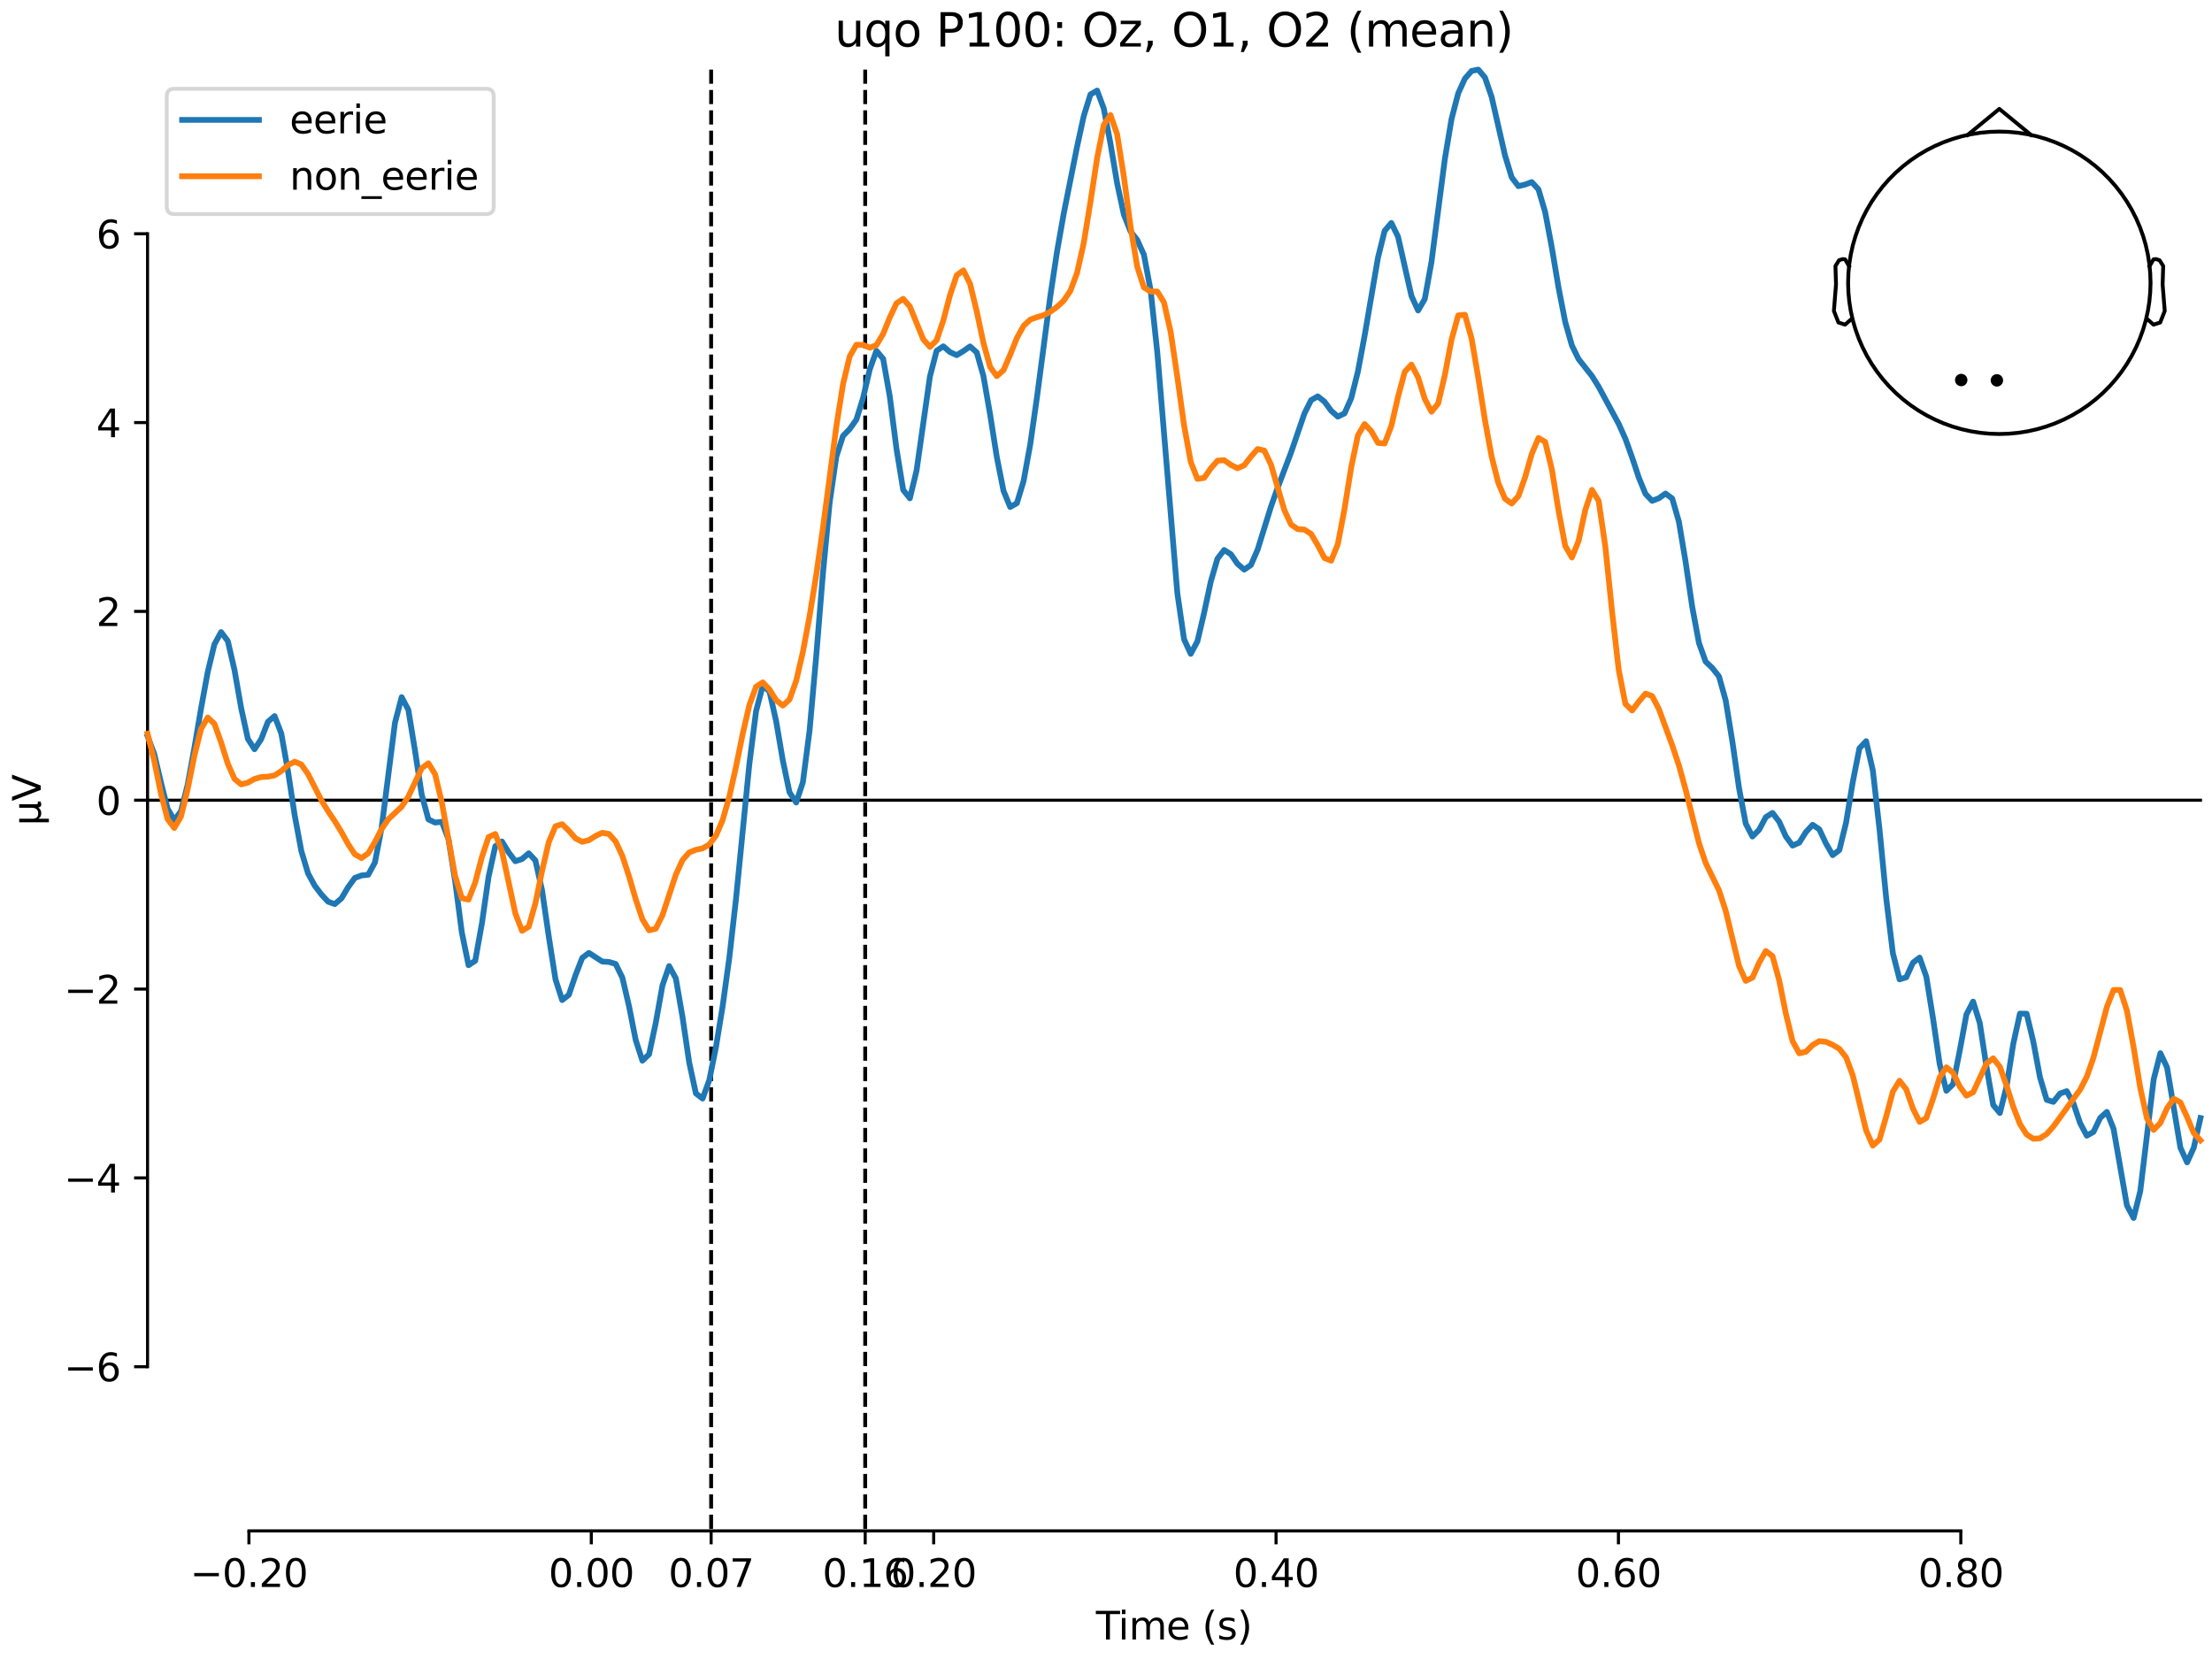 <?xml version="1.0" encoding="utf-8" standalone="no"?>
<!DOCTYPE svg PUBLIC "-//W3C//DTD SVG 1.1//EN"
  "http://www.w3.org/Graphics/SVG/1.1/DTD/svg11.dtd">
<svg xmlns:xlink="http://www.w3.org/1999/xlink" width="576pt" height="432pt" viewBox="0 0 576 432" xmlns="http://www.w3.org/2000/svg" version="1.1">
 <defs>
  <style type="text/css">*{stroke-linejoin: round; stroke-linecap: butt}</style>
 </defs>
 <g id="figure_1">
  <g id="patch_1">
   <path d="M 0 432 
L 576 432 
L 576 0 
L 0 0 
z
" style="fill: #ffffff"/>
  </g>
  <g id="axes_1">
   <g id="patch_2">
    <path d="M 38.421 398.644 
L 573 398.644 
L 573 18.118 
L 38.421 18.118 
L 38.421 398.644 
z
" style="fill: none; opacity: 0"/>
   </g>
   <g id="patch_3">
    <path d="M 38.421 355.884 
L 38.421 60.878 
" style="fill: none; stroke: #000000; stroke-width: 0.8; stroke-linejoin: miter; stroke-linecap: square"/>
   </g>
   <g id="LineCollection_1">
    <path d="M 185.177 18.118 
L 185.177 398.644 
" clip-path="url(#p9c958963f1)" style="fill: none; stroke-dasharray: 3.7,1.6; stroke-dashoffset: 0; stroke: #000000"/>
    <path d="M 225.297 18.118 
L 225.297 398.644 
" clip-path="url(#p9c958963f1)" style="fill: none; stroke-dasharray: 3.7,1.6; stroke-dashoffset: 0; stroke: #000000"/>
   </g>
   <g id="matplotlib.axis_1">
    <g id="xtick_1">
     <g id="line2d_1">
      <defs>
       <path id="m40b005b8f9" d="M 0 0 
L 0 3.5 
" style="stroke: #000000; stroke-width: 0.8"/>
      </defs>
      <g>
       <use xlink:href="#m40b005b8f9" x="64.819" y="398.644" style="stroke: #000000; stroke-width: 0.8"/>
      </g>
     </g>
     <g id="text_1">
      <!-- −0.20 -->
      <g transform="translate(49.496 413.242) scale(0.1 -0.1)">
       <defs>
        <path id="DejaVuSans-2212" d="M 678 2272 
L 4684 2272 
L 4684 1741 
L 678 1741 
L 678 2272 
z
" transform="scale(0.016)"/>
        <path id="DejaVuSans-30" d="M 2034 4250 
Q 1547 4250 1301 3770 
Q 1056 3291 1056 2328 
Q 1056 1369 1301 889 
Q 1547 409 2034 409 
Q 2525 409 2770 889 
Q 3016 1369 3016 2328 
Q 3016 3291 2770 3770 
Q 2525 4250 2034 4250 
z
M 2034 4750 
Q 2819 4750 3233 4129 
Q 3647 3509 3647 2328 
Q 3647 1150 3233 529 
Q 2819 -91 2034 -91 
Q 1250 -91 836 529 
Q 422 1150 422 2328 
Q 422 3509 836 4129 
Q 1250 4750 2034 4750 
z
" transform="scale(0.016)"/>
        <path id="DejaVuSans-2e" d="M 684 794 
L 1344 794 
L 1344 0 
L 684 0 
L 684 794 
z
" transform="scale(0.016)"/>
        <path id="DejaVuSans-32" d="M 1228 531 
L 3431 531 
L 3431 0 
L 469 0 
L 469 531 
Q 828 903 1448 1529 
Q 2069 2156 2228 2338 
Q 2531 2678 2651 2914 
Q 2772 3150 2772 3378 
Q 2772 3750 2511 3984 
Q 2250 4219 1831 4219 
Q 1534 4219 1204 4116 
Q 875 4013 500 3803 
L 500 4441 
Q 881 4594 1212 4672 
Q 1544 4750 1819 4750 
Q 2544 4750 2975 4387 
Q 3406 4025 3406 3419 
Q 3406 3131 3298 2873 
Q 3191 2616 2906 2266 
Q 2828 2175 2409 1742 
Q 1991 1309 1228 531 
z
" transform="scale(0.016)"/>
       </defs>
       <use xlink:href="#DejaVuSans-2212"/>
       <use xlink:href="#DejaVuSans-30" transform="translate(83.789 0)"/>
       <use xlink:href="#DejaVuSans-2e" transform="translate(147.412 0)"/>
       <use xlink:href="#DejaVuSans-32" transform="translate(179.199 0)"/>
       <use xlink:href="#DejaVuSans-30" transform="translate(242.822 0)"/>
      </g>
     </g>
    </g>
    <g id="xtick_2">
     <g id="line2d_2">
      <g>
       <use xlink:href="#m40b005b8f9" x="153.973" y="398.644" style="stroke: #000000; stroke-width: 0.8"/>
      </g>
     </g>
     <g id="text_2">
      <!-- 0.00 -->
      <g transform="translate(142.84 413.242) scale(0.1 -0.1)">
       <use xlink:href="#DejaVuSans-30"/>
       <use xlink:href="#DejaVuSans-2e" transform="translate(63.623 0)"/>
       <use xlink:href="#DejaVuSans-30" transform="translate(95.41 0)"/>
       <use xlink:href="#DejaVuSans-30" transform="translate(159.033 0)"/>
      </g>
     </g>
    </g>
    <g id="xtick_3">
     <g id="line2d_3">
      <g>
       <use xlink:href="#m40b005b8f9" x="185.177" y="398.644" style="stroke: #000000; stroke-width: 0.8"/>
      </g>
     </g>
     <g id="text_3">
      <!-- 0.07 -->
      <g transform="translate(174.045 413.242) scale(0.1 -0.1)">
       <defs>
        <path id="DejaVuSans-37" d="M 525 4666 
L 3525 4666 
L 3525 4397 
L 1831 0 
L 1172 0 
L 2766 4134 
L 525 4134 
L 525 4666 
z
" transform="scale(0.016)"/>
       </defs>
       <use xlink:href="#DejaVuSans-30"/>
       <use xlink:href="#DejaVuSans-2e" transform="translate(63.623 0)"/>
       <use xlink:href="#DejaVuSans-30" transform="translate(95.41 0)"/>
       <use xlink:href="#DejaVuSans-37" transform="translate(159.033 0)"/>
      </g>
     </g>
    </g>
    <g id="xtick_4">
     <g id="line2d_4">
      <g>
       <use xlink:href="#m40b005b8f9" x="225.297" y="398.644" style="stroke: #000000; stroke-width: 0.8"/>
      </g>
     </g>
     <g id="text_4">
      <!-- 0.16 -->
      <g transform="translate(214.164 413.242) scale(0.1 -0.1)">
       <defs>
        <path id="DejaVuSans-31" d="M 794 531 
L 1825 531 
L 1825 4091 
L 703 3866 
L 703 4441 
L 1819 4666 
L 2450 4666 
L 2450 531 
L 3481 531 
L 3481 0 
L 794 0 
L 794 531 
z
" transform="scale(0.016)"/>
        <path id="DejaVuSans-36" d="M 2113 2584 
Q 1688 2584 1439 2293 
Q 1191 2003 1191 1497 
Q 1191 994 1439 701 
Q 1688 409 2113 409 
Q 2538 409 2786 701 
Q 3034 994 3034 1497 
Q 3034 2003 2786 2293 
Q 2538 2584 2113 2584 
z
M 3366 4563 
L 3366 3988 
Q 3128 4100 2886 4159 
Q 2644 4219 2406 4219 
Q 1781 4219 1451 3797 
Q 1122 3375 1075 2522 
Q 1259 2794 1537 2939 
Q 1816 3084 2150 3084 
Q 2853 3084 3261 2657 
Q 3669 2231 3669 1497 
Q 3669 778 3244 343 
Q 2819 -91 2113 -91 
Q 1303 -91 875 529 
Q 447 1150 447 2328 
Q 447 3434 972 4092 
Q 1497 4750 2381 4750 
Q 2619 4750 2861 4703 
Q 3103 4656 3366 4563 
z
" transform="scale(0.016)"/>
       </defs>
       <use xlink:href="#DejaVuSans-30"/>
       <use xlink:href="#DejaVuSans-2e" transform="translate(63.623 0)"/>
       <use xlink:href="#DejaVuSans-31" transform="translate(95.41 0)"/>
       <use xlink:href="#DejaVuSans-36" transform="translate(159.033 0)"/>
      </g>
     </g>
    </g>
    <g id="xtick_5">
     <g id="line2d_5">
      <g>
       <use xlink:href="#m40b005b8f9" x="243.128" y="398.644" style="stroke: #000000; stroke-width: 0.8"/>
      </g>
     </g>
     <g id="text_5">
      <!-- 0.20 -->
      <g transform="translate(231.995 413.242) scale(0.1 -0.1)">
       <use xlink:href="#DejaVuSans-30"/>
       <use xlink:href="#DejaVuSans-2e" transform="translate(63.623 0)"/>
       <use xlink:href="#DejaVuSans-32" transform="translate(95.41 0)"/>
       <use xlink:href="#DejaVuSans-30" transform="translate(159.033 0)"/>
      </g>
     </g>
    </g>
    <g id="xtick_6">
     <g id="line2d_6">
      <g>
       <use xlink:href="#m40b005b8f9" x="332.282" y="398.644" style="stroke: #000000; stroke-width: 0.8"/>
      </g>
     </g>
     <g id="text_6">
      <!-- 0.40 -->
      <g transform="translate(321.15 413.242) scale(0.1 -0.1)">
       <defs>
        <path id="DejaVuSans-34" d="M 2419 4116 
L 825 1625 
L 2419 1625 
L 2419 4116 
z
M 2253 4666 
L 3047 4666 
L 3047 1625 
L 3713 1625 
L 3713 1100 
L 3047 1100 
L 3047 0 
L 2419 0 
L 2419 1100 
L 313 1100 
L 313 1709 
L 2253 4666 
z
" transform="scale(0.016)"/>
       </defs>
       <use xlink:href="#DejaVuSans-30"/>
       <use xlink:href="#DejaVuSans-2e" transform="translate(63.623 0)"/>
       <use xlink:href="#DejaVuSans-34" transform="translate(95.41 0)"/>
       <use xlink:href="#DejaVuSans-30" transform="translate(159.033 0)"/>
      </g>
     </g>
    </g>
    <g id="xtick_7">
     <g id="line2d_7">
      <g>
       <use xlink:href="#m40b005b8f9" x="421.437" y="398.644" style="stroke: #000000; stroke-width: 0.8"/>
      </g>
     </g>
     <g id="text_7">
      <!-- 0.60 -->
      <g transform="translate(410.304 413.242) scale(0.1 -0.1)">
       <use xlink:href="#DejaVuSans-30"/>
       <use xlink:href="#DejaVuSans-2e" transform="translate(63.623 0)"/>
       <use xlink:href="#DejaVuSans-36" transform="translate(95.41 0)"/>
       <use xlink:href="#DejaVuSans-30" transform="translate(159.033 0)"/>
      </g>
     </g>
    </g>
    <g id="xtick_8">
     <g id="line2d_8">
      <g>
       <use xlink:href="#m40b005b8f9" x="510.592" y="398.644" style="stroke: #000000; stroke-width: 0.8"/>
      </g>
     </g>
     <g id="text_8">
      <!-- 0.80 -->
      <g transform="translate(499.459 413.242) scale(0.1 -0.1)">
       <defs>
        <path id="DejaVuSans-38" d="M 2034 2216 
Q 1584 2216 1326 1975 
Q 1069 1734 1069 1313 
Q 1069 891 1326 650 
Q 1584 409 2034 409 
Q 2484 409 2743 651 
Q 3003 894 3003 1313 
Q 3003 1734 2745 1975 
Q 2488 2216 2034 2216 
z
M 1403 2484 
Q 997 2584 770 2862 
Q 544 3141 544 3541 
Q 544 4100 942 4425 
Q 1341 4750 2034 4750 
Q 2731 4750 3128 4425 
Q 3525 4100 3525 3541 
Q 3525 3141 3298 2862 
Q 3072 2584 2669 2484 
Q 3125 2378 3379 2068 
Q 3634 1759 3634 1313 
Q 3634 634 3220 271 
Q 2806 -91 2034 -91 
Q 1263 -91 848 271 
Q 434 634 434 1313 
Q 434 1759 690 2068 
Q 947 2378 1403 2484 
z
M 1172 3481 
Q 1172 3119 1398 2916 
Q 1625 2713 2034 2713 
Q 2441 2713 2670 2916 
Q 2900 3119 2900 3481 
Q 2900 3844 2670 4047 
Q 2441 4250 2034 4250 
Q 1625 4250 1398 4047 
Q 1172 3844 1172 3481 
z
" transform="scale(0.016)"/>
       </defs>
       <use xlink:href="#DejaVuSans-30"/>
       <use xlink:href="#DejaVuSans-2e" transform="translate(63.623 0)"/>
       <use xlink:href="#DejaVuSans-38" transform="translate(95.41 0)"/>
       <use xlink:href="#DejaVuSans-30" transform="translate(159.033 0)"/>
      </g>
     </g>
    </g>
    <g id="text_9">
     <!-- Time (s) -->
     <g transform="translate(285.381 426.92) scale(0.1 -0.1)">
      <defs>
       <path id="DejaVuSans-54" d="M -19 4666 
L 3928 4666 
L 3928 4134 
L 2272 4134 
L 2272 0 
L 1638 0 
L 1638 4134 
L -19 4134 
L -19 4666 
z
" transform="scale(0.016)"/>
       <path id="DejaVuSans-69" d="M 603 3500 
L 1178 3500 
L 1178 0 
L 603 0 
L 603 3500 
z
M 603 4863 
L 1178 4863 
L 1178 4134 
L 603 4134 
L 603 4863 
z
" transform="scale(0.016)"/>
       <path id="DejaVuSans-6d" d="M 3328 2828 
Q 3544 3216 3844 3400 
Q 4144 3584 4550 3584 
Q 5097 3584 5394 3201 
Q 5691 2819 5691 2113 
L 5691 0 
L 5113 0 
L 5113 2094 
Q 5113 2597 4934 2840 
Q 4756 3084 4391 3084 
Q 3944 3084 3684 2787 
Q 3425 2491 3425 1978 
L 3425 0 
L 2847 0 
L 2847 2094 
Q 2847 2600 2669 2842 
Q 2491 3084 2119 3084 
Q 1678 3084 1418 2786 
Q 1159 2488 1159 1978 
L 1159 0 
L 581 0 
L 581 3500 
L 1159 3500 
L 1159 2956 
Q 1356 3278 1631 3431 
Q 1906 3584 2284 3584 
Q 2666 3584 2933 3390 
Q 3200 3197 3328 2828 
z
" transform="scale(0.016)"/>
       <path id="DejaVuSans-65" d="M 3597 1894 
L 3597 1613 
L 953 1613 
Q 991 1019 1311 708 
Q 1631 397 2203 397 
Q 2534 397 2845 478 
Q 3156 559 3463 722 
L 3463 178 
Q 3153 47 2828 -22 
Q 2503 -91 2169 -91 
Q 1331 -91 842 396 
Q 353 884 353 1716 
Q 353 2575 817 3079 
Q 1281 3584 2069 3584 
Q 2775 3584 3186 3129 
Q 3597 2675 3597 1894 
z
M 3022 2063 
Q 3016 2534 2758 2815 
Q 2500 3097 2075 3097 
Q 1594 3097 1305 2825 
Q 1016 2553 972 2059 
L 3022 2063 
z
" transform="scale(0.016)"/>
       <path id="DejaVuSans-20" transform="scale(0.016)"/>
       <path id="DejaVuSans-28" d="M 1984 4856 
Q 1566 4138 1362 3434 
Q 1159 2731 1159 2009 
Q 1159 1288 1364 580 
Q 1569 -128 1984 -844 
L 1484 -844 
Q 1016 -109 783 600 
Q 550 1309 550 2009 
Q 550 2706 781 3412 
Q 1013 4119 1484 4856 
L 1984 4856 
z
" transform="scale(0.016)"/>
       <path id="DejaVuSans-73" d="M 2834 3397 
L 2834 2853 
Q 2591 2978 2328 3040 
Q 2066 3103 1784 3103 
Q 1356 3103 1142 2972 
Q 928 2841 928 2578 
Q 928 2378 1081 2264 
Q 1234 2150 1697 2047 
L 1894 2003 
Q 2506 1872 2764 1633 
Q 3022 1394 3022 966 
Q 3022 478 2636 193 
Q 2250 -91 1575 -91 
Q 1294 -91 989 -36 
Q 684 19 347 128 
L 347 722 
Q 666 556 975 473 
Q 1284 391 1588 391 
Q 1994 391 2212 530 
Q 2431 669 2431 922 
Q 2431 1156 2273 1281 
Q 2116 1406 1581 1522 
L 1381 1569 
Q 847 1681 609 1914 
Q 372 2147 372 2553 
Q 372 3047 722 3315 
Q 1072 3584 1716 3584 
Q 2034 3584 2315 3537 
Q 2597 3491 2834 3397 
z
" transform="scale(0.016)"/>
       <path id="DejaVuSans-29" d="M 513 4856 
L 1013 4856 
Q 1481 4119 1714 3412 
Q 1947 2706 1947 2009 
Q 1947 1309 1714 600 
Q 1481 -109 1013 -844 
L 513 -844 
Q 928 -128 1133 580 
Q 1338 1288 1338 2009 
Q 1338 2731 1133 3434 
Q 928 4138 513 4856 
z
" transform="scale(0.016)"/>
      </defs>
      <use xlink:href="#DejaVuSans-54"/>
      <use xlink:href="#DejaVuSans-69" transform="translate(57.959 0)"/>
      <use xlink:href="#DejaVuSans-6d" transform="translate(85.742 0)"/>
      <use xlink:href="#DejaVuSans-65" transform="translate(183.154 0)"/>
      <use xlink:href="#DejaVuSans-20" transform="translate(244.678 0)"/>
      <use xlink:href="#DejaVuSans-28" transform="translate(276.465 0)"/>
      <use xlink:href="#DejaVuSans-73" transform="translate(315.479 0)"/>
      <use xlink:href="#DejaVuSans-29" transform="translate(367.578 0)"/>
     </g>
    </g>
   </g>
   <g id="matplotlib.axis_2">
    <g id="ytick_1">
     <g id="line2d_9">
      <defs>
       <path id="mab38d4f869" d="M 0 0 
L -3.5 0 
" style="stroke: #000000; stroke-width: 0.8"/>
      </defs>
      <g>
       <use xlink:href="#mab38d4f869" x="38.421" y="355.884" style="stroke: #000000; stroke-width: 0.8"/>
      </g>
     </g>
     <g id="text_10">
      <!-- −6 -->
      <g transform="translate(16.678 359.683) scale(0.1 -0.1)">
       <use xlink:href="#DejaVuSans-2212"/>
       <use xlink:href="#DejaVuSans-36" transform="translate(83.789 0)"/>
      </g>
     </g>
    </g>
    <g id="ytick_2">
     <g id="line2d_10">
      <g>
       <use xlink:href="#mab38d4f869" x="38.421" y="306.716" style="stroke: #000000; stroke-width: 0.8"/>
      </g>
     </g>
     <g id="text_11">
      <!-- −4 -->
      <g transform="translate(16.678 310.515) scale(0.1 -0.1)">
       <use xlink:href="#DejaVuSans-2212"/>
       <use xlink:href="#DejaVuSans-34" transform="translate(83.789 0)"/>
      </g>
     </g>
    </g>
    <g id="ytick_3">
     <g id="line2d_11">
      <g>
       <use xlink:href="#mab38d4f869" x="38.421" y="257.549" style="stroke: #000000; stroke-width: 0.8"/>
      </g>
     </g>
     <g id="text_12">
      <!-- −2 -->
      <g transform="translate(16.678 261.348) scale(0.1 -0.1)">
       <use xlink:href="#DejaVuSans-2212"/>
       <use xlink:href="#DejaVuSans-32" transform="translate(83.789 0)"/>
      </g>
     </g>
    </g>
    <g id="ytick_4">
     <g id="line2d_12">
      <g>
       <use xlink:href="#mab38d4f869" x="38.421" y="208.381" style="stroke: #000000; stroke-width: 0.8"/>
      </g>
     </g>
     <g id="text_13">
      <!-- 0 -->
      <g transform="translate(25.058 212.18) scale(0.1 -0.1)">
       <use xlink:href="#DejaVuSans-30"/>
      </g>
     </g>
    </g>
    <g id="ytick_5">
     <g id="line2d_13">
      <g>
       <use xlink:href="#mab38d4f869" x="38.421" y="159.213" style="stroke: #000000; stroke-width: 0.8"/>
      </g>
     </g>
     <g id="text_14">
      <!-- 2 -->
      <g transform="translate(25.058 163.013) scale(0.1 -0.1)">
       <use xlink:href="#DejaVuSans-32"/>
      </g>
     </g>
    </g>
    <g id="ytick_6">
     <g id="line2d_14">
      <g>
       <use xlink:href="#mab38d4f869" x="38.421" y="110.046" style="stroke: #000000; stroke-width: 0.8"/>
      </g>
     </g>
     <g id="text_15">
      <!-- 4 -->
      <g transform="translate(25.058 113.845) scale(0.1 -0.1)">
       <use xlink:href="#DejaVuSans-34"/>
      </g>
     </g>
    </g>
    <g id="ytick_7">
     <g id="line2d_15">
      <g>
       <use xlink:href="#mab38d4f869" x="38.421" y="60.878" style="stroke: #000000; stroke-width: 0.8"/>
      </g>
     </g>
     <g id="text_16">
      <!-- 6 -->
      <g transform="translate(25.058 64.677) scale(0.1 -0.1)">
       <use xlink:href="#DejaVuSans-36"/>
      </g>
     </g>
    </g>
    <g id="text_17">
     <!-- µV -->
     <g transform="translate(10.599 214.982) rotate(-90) scale(0.1 -0.1)">
      <defs>
       <path id="DejaVuSans-b5" d="M 544 -1331 
L 544 3500 
L 1119 3500 
L 1119 1325 
Q 1119 872 1334 640 
Q 1550 409 1972 409 
Q 2434 409 2667 671 
Q 2900 934 2900 1459 
L 2900 3500 
L 3475 3500 
L 3475 806 
Q 3475 619 3529 530 
Q 3584 441 3700 441 
Q 3728 441 3778 458 
Q 3828 475 3916 513 
L 3916 50 
Q 3788 -22 3673 -56 
Q 3559 -91 3450 -91 
Q 3234 -91 3106 31 
Q 2978 153 2931 403 
Q 2775 156 2548 32 
Q 2322 -91 2016 -91 
Q 1697 -91 1473 31 
Q 1250 153 1119 397 
L 1119 -1331 
L 544 -1331 
z
" transform="scale(0.016)"/>
       <path id="DejaVuSans-56" d="M 1831 0 
L 50 4666 
L 709 4666 
L 2188 738 
L 3669 4666 
L 4325 4666 
L 2547 0 
L 1831 0 
z
" transform="scale(0.016)"/>
      </defs>
      <use xlink:href="#DejaVuSans-b5"/>
      <use xlink:href="#DejaVuSans-56" transform="translate(63.623 0)"/>
     </g>
    </g>
   </g>
   <g id="patch_4">
    <path d="M 64.819 398.644 
L 510.592 398.644 
" style="fill: none; stroke: #000000; stroke-width: 0.8; stroke-linejoin: miter; stroke-linecap: square"/>
   </g>
   <g id="patch_5">
    <path d="M 38.421 208.381 
L 573 208.381 
" style="fill: none; stroke: #000000; stroke-width: 0.8; stroke-linejoin: miter; stroke-linecap: square"/>
   </g>
   <g id="text_18">
    <!-- uqo P100: Oz, O1, O2 (mean) -->
    <g transform="translate(217.337 12.118) scale(0.12 -0.12)">
     <defs>
      <path id="DejaVuSans-75" d="M 544 1381 
L 544 3500 
L 1119 3500 
L 1119 1403 
Q 1119 906 1312 657 
Q 1506 409 1894 409 
Q 2359 409 2629 706 
Q 2900 1003 2900 1516 
L 2900 3500 
L 3475 3500 
L 3475 0 
L 2900 0 
L 2900 538 
Q 2691 219 2414 64 
Q 2138 -91 1772 -91 
Q 1169 -91 856 284 
Q 544 659 544 1381 
z
M 1991 3584 
L 1991 3584 
z
" transform="scale(0.016)"/>
      <path id="DejaVuSans-71" d="M 947 1747 
Q 947 1113 1208 752 
Q 1469 391 1925 391 
Q 2381 391 2643 752 
Q 2906 1113 2906 1747 
Q 2906 2381 2643 2742 
Q 2381 3103 1925 3103 
Q 1469 3103 1208 2742 
Q 947 2381 947 1747 
z
M 2906 525 
Q 2725 213 2448 61 
Q 2172 -91 1784 -91 
Q 1150 -91 751 415 
Q 353 922 353 1747 
Q 353 2572 751 3078 
Q 1150 3584 1784 3584 
Q 2172 3584 2448 3432 
Q 2725 3281 2906 2969 
L 2906 3500 
L 3481 3500 
L 3481 -1331 
L 2906 -1331 
L 2906 525 
z
" transform="scale(0.016)"/>
      <path id="DejaVuSans-6f" d="M 1959 3097 
Q 1497 3097 1228 2736 
Q 959 2375 959 1747 
Q 959 1119 1226 758 
Q 1494 397 1959 397 
Q 2419 397 2687 759 
Q 2956 1122 2956 1747 
Q 2956 2369 2687 2733 
Q 2419 3097 1959 3097 
z
M 1959 3584 
Q 2709 3584 3137 3096 
Q 3566 2609 3566 1747 
Q 3566 888 3137 398 
Q 2709 -91 1959 -91 
Q 1206 -91 779 398 
Q 353 888 353 1747 
Q 353 2609 779 3096 
Q 1206 3584 1959 3584 
z
" transform="scale(0.016)"/>
      <path id="DejaVuSans-50" d="M 1259 4147 
L 1259 2394 
L 2053 2394 
Q 2494 2394 2734 2622 
Q 2975 2850 2975 3272 
Q 2975 3691 2734 3919 
Q 2494 4147 2053 4147 
L 1259 4147 
z
M 628 4666 
L 2053 4666 
Q 2838 4666 3239 4311 
Q 3641 3956 3641 3272 
Q 3641 2581 3239 2228 
Q 2838 1875 2053 1875 
L 1259 1875 
L 1259 0 
L 628 0 
L 628 4666 
z
" transform="scale(0.016)"/>
      <path id="DejaVuSans-3a" d="M 750 794 
L 1409 794 
L 1409 0 
L 750 0 
L 750 794 
z
M 750 3309 
L 1409 3309 
L 1409 2516 
L 750 2516 
L 750 3309 
z
" transform="scale(0.016)"/>
      <path id="DejaVuSans-4f" d="M 2522 4238 
Q 1834 4238 1429 3725 
Q 1025 3213 1025 2328 
Q 1025 1447 1429 934 
Q 1834 422 2522 422 
Q 3209 422 3611 934 
Q 4013 1447 4013 2328 
Q 4013 3213 3611 3725 
Q 3209 4238 2522 4238 
z
M 2522 4750 
Q 3503 4750 4090 4092 
Q 4678 3434 4678 2328 
Q 4678 1225 4090 567 
Q 3503 -91 2522 -91 
Q 1538 -91 948 565 
Q 359 1222 359 2328 
Q 359 3434 948 4092 
Q 1538 4750 2522 4750 
z
" transform="scale(0.016)"/>
      <path id="DejaVuSans-7a" d="M 353 3500 
L 3084 3500 
L 3084 2975 
L 922 459 
L 3084 459 
L 3084 0 
L 275 0 
L 275 525 
L 2438 3041 
L 353 3041 
L 353 3500 
z
" transform="scale(0.016)"/>
      <path id="DejaVuSans-2c" d="M 750 794 
L 1409 794 
L 1409 256 
L 897 -744 
L 494 -744 
L 750 256 
L 750 794 
z
" transform="scale(0.016)"/>
      <path id="DejaVuSans-61" d="M 2194 1759 
Q 1497 1759 1228 1600 
Q 959 1441 959 1056 
Q 959 750 1161 570 
Q 1363 391 1709 391 
Q 2188 391 2477 730 
Q 2766 1069 2766 1631 
L 2766 1759 
L 2194 1759 
z
M 3341 1997 
L 3341 0 
L 2766 0 
L 2766 531 
Q 2569 213 2275 61 
Q 1981 -91 1556 -91 
Q 1019 -91 701 211 
Q 384 513 384 1019 
Q 384 1609 779 1909 
Q 1175 2209 1959 2209 
L 2766 2209 
L 2766 2266 
Q 2766 2663 2505 2880 
Q 2244 3097 1772 3097 
Q 1472 3097 1187 3025 
Q 903 2953 641 2809 
L 641 3341 
Q 956 3463 1253 3523 
Q 1550 3584 1831 3584 
Q 2591 3584 2966 3190 
Q 3341 2797 3341 1997 
z
" transform="scale(0.016)"/>
      <path id="DejaVuSans-6e" d="M 3513 2113 
L 3513 0 
L 2938 0 
L 2938 2094 
Q 2938 2591 2744 2837 
Q 2550 3084 2163 3084 
Q 1697 3084 1428 2787 
Q 1159 2491 1159 1978 
L 1159 0 
L 581 0 
L 581 3500 
L 1159 3500 
L 1159 2956 
Q 1366 3272 1645 3428 
Q 1925 3584 2291 3584 
Q 2894 3584 3203 3211 
Q 3513 2838 3513 2113 
z
" transform="scale(0.016)"/>
     </defs>
     <use xlink:href="#DejaVuSans-75"/>
     <use xlink:href="#DejaVuSans-71" transform="translate(63.379 0)"/>
     <use xlink:href="#DejaVuSans-6f" transform="translate(126.855 0)"/>
     <use xlink:href="#DejaVuSans-20" transform="translate(188.037 0)"/>
     <use xlink:href="#DejaVuSans-50" transform="translate(219.824 0)"/>
     <use xlink:href="#DejaVuSans-31" transform="translate(280.127 0)"/>
     <use xlink:href="#DejaVuSans-30" transform="translate(343.75 0)"/>
     <use xlink:href="#DejaVuSans-30" transform="translate(407.373 0)"/>
     <use xlink:href="#DejaVuSans-3a" transform="translate(470.996 0)"/>
     <use xlink:href="#DejaVuSans-20" transform="translate(504.688 0)"/>
     <use xlink:href="#DejaVuSans-4f" transform="translate(536.475 0)"/>
     <use xlink:href="#DejaVuSans-7a" transform="translate(615.186 0)"/>
     <use xlink:href="#DejaVuSans-2c" transform="translate(667.676 0)"/>
     <use xlink:href="#DejaVuSans-20" transform="translate(699.463 0)"/>
     <use xlink:href="#DejaVuSans-4f" transform="translate(731.25 0)"/>
     <use xlink:href="#DejaVuSans-31" transform="translate(809.961 0)"/>
     <use xlink:href="#DejaVuSans-2c" transform="translate(873.584 0)"/>
     <use xlink:href="#DejaVuSans-20" transform="translate(905.371 0)"/>
     <use xlink:href="#DejaVuSans-4f" transform="translate(937.158 0)"/>
     <use xlink:href="#DejaVuSans-32" transform="translate(1015.869 0)"/>
     <use xlink:href="#DejaVuSans-20" transform="translate(1079.492 0)"/>
     <use xlink:href="#DejaVuSans-28" transform="translate(1111.279 0)"/>
     <use xlink:href="#DejaVuSans-6d" transform="translate(1150.293 0)"/>
     <use xlink:href="#DejaVuSans-65" transform="translate(1247.705 0)"/>
     <use xlink:href="#DejaVuSans-61" transform="translate(1309.229 0)"/>
     <use xlink:href="#DejaVuSans-6e" transform="translate(1370.508 0)"/>
     <use xlink:href="#DejaVuSans-29" transform="translate(1433.887 0)"/>
    </g>
   </g>
   <g id="legend_1">
    <g id="patch_6">
     <path d="M 45.421 55.753 
L 126.563 55.753 
Q 128.563 55.753 128.563 53.753 
L 128.563 25.118 
Q 128.563 23.118 126.563 23.118 
L 45.421 23.118 
Q 43.421 23.118 43.421 25.118 
L 43.421 53.753 
Q 43.421 55.753 45.421 55.753 
z
" style="fill: #ffffff; opacity: 0.8; stroke: #cccccc; stroke-linejoin: miter"/>
    </g>
    <g id="line2d_16">
     <path d="M 47.421 31.217 
L 57.421 31.217 
L 67.421 31.217 
" style="fill: none; stroke: #1f77b4; stroke-width: 1.5; stroke-linecap: square"/>
    </g>
    <g id="text_19">
     <!-- eerie -->
     <g transform="translate(75.421 34.717) scale(0.1 -0.1)">
      <defs>
       <path id="DejaVuSans-72" d="M 2631 2963 
Q 2534 3019 2420 3045 
Q 2306 3072 2169 3072 
Q 1681 3072 1420 2755 
Q 1159 2438 1159 1844 
L 1159 0 
L 581 0 
L 581 3500 
L 1159 3500 
L 1159 2956 
Q 1341 3275 1631 3429 
Q 1922 3584 2338 3584 
Q 2397 3584 2469 3576 
Q 2541 3569 2628 3553 
L 2631 2963 
z
" transform="scale(0.016)"/>
      </defs>
      <use xlink:href="#DejaVuSans-65"/>
      <use xlink:href="#DejaVuSans-65" transform="translate(61.523 0)"/>
      <use xlink:href="#DejaVuSans-72" transform="translate(123.047 0)"/>
      <use xlink:href="#DejaVuSans-69" transform="translate(164.16 0)"/>
      <use xlink:href="#DejaVuSans-65" transform="translate(191.943 0)"/>
     </g>
    </g>
    <g id="line2d_17">
     <path d="M 47.421 45.895 
L 57.421 45.895 
L 67.421 45.895 
" style="fill: none; stroke: #ff7f0e; stroke-width: 1.5; stroke-linecap: square"/>
    </g>
    <g id="text_20">
     <!-- non_eerie -->
     <g transform="translate(75.421 49.395) scale(0.1 -0.1)">
      <defs>
       <path id="DejaVuSans-5f" d="M 3263 -1063 
L 3263 -1509 
L -63 -1509 
L -63 -1063 
L 3263 -1063 
z
" transform="scale(0.016)"/>
      </defs>
      <use xlink:href="#DejaVuSans-6e"/>
      <use xlink:href="#DejaVuSans-6f" transform="translate(63.379 0)"/>
      <use xlink:href="#DejaVuSans-6e" transform="translate(124.561 0)"/>
      <use xlink:href="#DejaVuSans-5f" transform="translate(187.939 0)"/>
      <use xlink:href="#DejaVuSans-65" transform="translate(237.939 0)"/>
      <use xlink:href="#DejaVuSans-65" transform="translate(299.463 0)"/>
      <use xlink:href="#DejaVuSans-72" transform="translate(360.986 0)"/>
      <use xlink:href="#DejaVuSans-69" transform="translate(402.1 0)"/>
      <use xlink:href="#DejaVuSans-65" transform="translate(429.883 0)"/>
     </g>
    </g>
   </g>
   <g id="line2d_18">
    <path d="M 38.421 191.7 
L 40.162 196.321 
L 41.903 203.726 
L 43.644 210.575 
L 45.386 213.565 
L 47.127 211.236 
L 48.868 204.33 
L 50.61 194.77 
L 52.351 184.498 
L 54.092 174.998 
L 55.834 167.765 
L 57.575 164.592 
L 59.316 166.913 
L 61.057 174.445 
L 62.799 184.387 
L 64.54 192.396 
L 66.281 195.099 
L 68.023 192.445 
L 69.764 187.944 
L 71.505 186.469 
L 73.247 190.998 
L 74.988 200.792 
L 76.729 212.25 
L 78.47 221.622 
L 80.212 227.422 
L 81.953 230.63 
L 83.694 232.911 
L 85.436 234.803 
L 87.177 235.42 
L 88.918 233.926 
L 90.66 231.003 
L 92.401 228.607 
L 94.142 227.962 
L 95.883 227.786 
L 97.625 224.6 
L 99.366 215.589 
L 102.849 188.206 
L 104.59 181.534 
L 106.331 184.837 
L 108.073 195.511 
L 109.814 206.936 
L 111.555 213.365 
L 113.296 214.191 
L 115.038 213.991 
L 116.779 218.489 
L 118.52 229.459 
L 120.262 242.801 
L 122.003 251.333 
L 123.744 250.189 
L 125.486 240.46 
L 127.227 228.303 
L 128.968 220.363 
L 130.709 219.115 
L 132.451 221.949 
L 134.192 224.256 
L 135.933 223.695 
L 137.675 222.193 
L 139.416 224.046 
L 141.157 231.846 
L 142.899 243.861 
L 144.64 254.985 
L 146.381 260.418 
L 148.122 259.065 
L 149.864 253.936 
L 151.605 249.451 
L 153.346 248.129 
L 156.829 250.381 
L 158.57 250.492 
L 160.312 251.006 
L 162.053 254.545 
L 163.794 262.004 
L 165.535 270.816 
L 167.277 276.2 
L 169.018 274.531 
L 170.759 266.37 
L 172.501 256.621 
L 174.242 251.563 
L 175.983 254.764 
L 177.725 264.841 
L 179.466 276.673 
L 181.207 284.715 
L 182.948 286.067 
L 184.69 281.292 
L 186.431 272.701 
L 188.172 262.039 
L 189.914 249.383 
L 191.655 234.073 
L 195.138 198.883 
L 196.879 185.175 
L 198.62 178.571 
L 200.361 180.03 
L 202.103 187.778 
L 203.844 198.012 
L 205.585 206.326 
L 207.327 208.977 
L 209.068 203.695 
L 210.809 190.247 
L 212.551 170.752 
L 214.292 149.354 
L 216.033 130.936 
L 217.774 118.913 
L 219.516 113.512 
L 221.257 111.721 
L 222.998 109.267 
L 224.74 103.652 
L 226.481 96.199 
L 228.222 91.338 
L 229.964 93.428 
L 231.705 103.28 
L 233.446 116.901 
L 235.187 127.569 
L 236.929 129.758 
L 238.67 122.526 
L 242.153 98.043 
L 243.894 91.334 
L 245.635 90.181 
L 247.377 91.683 
L 249.118 92.482 
L 250.859 91.423 
L 252.6 90.209 
L 254.342 91.773 
L 256.083 97.928 
L 257.824 107.944 
L 259.566 119.008 
L 261.307 127.792 
L 263.048 132.024 
L 264.79 131.036 
L 266.531 125.294 
L 268.272 115.742 
L 270.013 103.542 
L 273.496 77.13 
L 275.237 65.594 
L 276.979 55.703 
L 280.461 38.228 
L 282.203 30.232 
L 283.944 24.601 
L 285.685 23.581 
L 287.427 28.271 
L 289.168 37.425 
L 290.909 47.785 
L 292.65 55.883 
L 294.392 60.257 
L 296.133 62.482 
L 297.874 66.339 
L 299.616 75.593 
L 301.357 91.722 
L 306.581 154.489 
L 308.322 166.453 
L 310.063 170.254 
L 311.805 167.017 
L 313.546 159.593 
L 315.287 151.429 
L 317.029 145.464 
L 318.77 143.215 
L 320.511 144.316 
L 322.253 146.83 
L 323.994 148.325 
L 325.735 147.135 
L 327.476 143.144 
L 330.959 131.929 
L 332.7 126.997 
L 336.183 117.844 
L 339.666 107.688 
L 341.407 104.203 
L 343.148 103.208 
L 344.889 104.581 
L 346.631 106.962 
L 348.372 108.493 
L 350.113 107.642 
L 351.855 103.695 
L 353.596 96.743 
L 355.337 87.462 
L 358.82 67.111 
L 360.561 60.106 
L 362.302 58.056 
L 364.044 61.629 
L 367.526 77.022 
L 369.268 80.849 
L 371.009 77.869 
L 372.75 68.232 
L 376.233 41.428 
L 377.974 31.002 
L 379.715 24.299 
L 381.457 20.477 
L 383.198 18.473 
L 384.939 18.118 
L 386.681 20.182 
L 388.422 25.244 
L 391.905 40.484 
L 393.646 46.196 
L 395.387 48.474 
L 397.128 48.057 
L 398.87 47.412 
L 400.611 49.311 
L 402.352 55.212 
L 404.094 64.476 
L 405.835 74.862 
L 407.576 83.817 
L 409.318 89.959 
L 411.059 93.506 
L 414.541 97.906 
L 416.283 100.709 
L 421.507 110.369 
L 423.248 114.256 
L 424.989 119.089 
L 426.731 124.342 
L 428.472 128.589 
L 430.213 130.421 
L 431.954 129.747 
L 433.696 128.516 
L 435.437 129.799 
L 437.178 135.829 
L 438.92 146.258 
L 440.661 158.074 
L 442.402 167.424 
L 444.144 172.288 
L 445.885 173.941 
L 447.626 176.151 
L 449.367 182.384 
L 451.109 193.101 
L 452.85 205.284 
L 454.591 214.48 
L 456.333 217.833 
L 458.074 216.067 
L 459.815 212.778 
L 461.557 211.676 
L 463.298 213.974 
L 465.039 217.829 
L 466.78 220.191 
L 468.522 219.431 
L 470.263 216.659 
L 472.004 214.775 
L 473.746 215.96 
L 475.487 219.657 
L 477.228 222.68 
L 478.97 221.338 
L 480.711 214.227 
L 482.452 203.674 
L 484.193 194.85 
L 485.935 192.995 
L 487.676 200.59 
L 489.417 215.936 
L 491.159 233.851 
L 492.9 248.208 
L 494.641 255.03 
L 496.383 254.486 
L 498.124 250.7 
L 499.865 249.355 
L 501.606 254.312 
L 503.348 265.131 
L 505.089 277.096 
L 506.83 284.034 
L 508.572 282.322 
L 510.313 273.609 
L 512.054 264.16 
L 513.796 260.813 
L 515.537 266.418 
L 517.278 277.792 
L 519.019 287.727 
L 520.761 289.823 
L 522.502 282.939 
L 524.243 271.866 
L 525.985 263.942 
L 527.726 263.969 
L 529.467 271.225 
L 531.209 280.534 
L 532.95 286.39 
L 534.691 286.93 
L 536.432 284.747 
L 538.174 284.14 
L 539.915 287.298 
L 541.656 292.464 
L 543.398 295.734 
L 545.139 294.745 
L 546.88 291.114 
L 548.622 289.532 
L 550.363 293.937 
L 553.845 313.898 
L 555.587 317.155 
L 557.328 310.138 
L 560.811 281.058 
L 562.552 274.247 
L 564.293 277.951 
L 567.776 298.861 
L 569.517 302.682 
L 571.258 298.859 
L 573 291.129 
L 573 291.129 
" style="fill: none; stroke: #1f77b4; stroke-width: 1.5; stroke-linecap: square"/>
   </g>
   <g id="line2d_19">
    <path d="M 38.421 191.045 
L 40.162 198.099 
L 41.903 206.608 
L 43.644 213.304 
L 45.386 215.608 
L 47.127 212.629 
L 48.868 205.482 
L 50.61 196.818 
L 52.351 189.808 
L 54.092 186.832 
L 55.834 188.471 
L 57.575 193.325 
L 59.316 198.864 
L 61.057 202.811 
L 62.799 204.25 
L 64.54 203.793 
L 66.281 202.832 
L 68.023 202.328 
L 69.764 202.246 
L 71.505 201.904 
L 73.247 200.791 
L 74.988 199.249 
L 76.729 198.341 
L 78.47 199.073 
L 80.212 201.563 
L 83.694 208.413 
L 85.436 211.25 
L 87.177 213.828 
L 88.918 216.679 
L 90.66 219.824 
L 92.401 222.456 
L 94.142 223.438 
L 95.883 222.193 
L 97.625 219.241 
L 99.366 215.9 
L 101.107 213.336 
L 104.59 210.062 
L 106.331 207.44 
L 109.814 200.047 
L 111.555 198.751 
L 113.296 201.615 
L 115.038 208.889 
L 118.52 228.162 
L 120.262 233.884 
L 122.003 234.249 
L 123.744 229.789 
L 125.486 223.159 
L 127.227 217.971 
L 128.968 217.174 
L 130.709 221.646 
L 134.192 237.839 
L 135.933 242.381 
L 137.675 241.32 
L 139.416 235.211 
L 141.157 226.748 
L 142.899 219.297 
L 144.64 215.153 
L 146.381 214.62 
L 148.122 216.324 
L 149.864 218.309 
L 151.605 219.212 
L 153.346 218.78 
L 155.088 217.677 
L 156.829 216.857 
L 158.57 217.164 
L 160.312 219.114 
L 162.053 222.869 
L 163.794 228.172 
L 165.535 234.143 
L 167.277 239.356 
L 169.018 242.245 
L 170.759 241.838 
L 172.501 238.325 
L 175.983 227.781 
L 177.725 223.962 
L 179.466 221.978 
L 181.207 221.29 
L 182.948 220.911 
L 184.69 219.909 
L 186.431 217.608 
L 188.172 213.541 
L 189.914 207.469 
L 191.655 199.65 
L 193.396 191.106 
L 195.138 183.57 
L 196.879 178.809 
L 198.62 177.69 
L 200.361 179.522 
L 202.103 182.322 
L 203.844 183.737 
L 205.585 182.154 
L 207.327 177.275 
L 209.068 169.776 
L 210.809 160.47 
L 212.551 149.702 
L 214.292 137.499 
L 217.774 111.094 
L 219.516 100.057 
L 221.257 92.794 
L 222.998 89.773 
L 224.74 89.79 
L 226.481 90.539 
L 228.222 89.871 
L 229.964 86.949 
L 231.705 82.655 
L 233.446 78.986 
L 235.187 77.814 
L 236.929 79.823 
L 240.411 88.347 
L 242.153 90.333 
L 243.894 88.613 
L 245.635 83.46 
L 247.377 76.863 
L 249.118 71.69 
L 250.859 70.402 
L 252.6 73.904 
L 254.342 81.089 
L 256.083 89.294 
L 257.824 95.556 
L 259.566 97.958 
L 261.307 96.394 
L 263.048 92.384 
L 264.79 88.027 
L 266.531 84.853 
L 268.272 83.234 
L 270.013 82.592 
L 271.755 82.071 
L 273.496 81.189 
L 275.237 79.931 
L 276.979 78.309 
L 278.72 75.743 
L 280.461 71.071 
L 282.203 63.285 
L 283.944 52.621 
L 285.685 41.185 
L 287.427 32.488 
L 289.168 29.953 
L 290.909 34.994 
L 292.65 46.003 
L 294.392 58.965 
L 296.133 69.434 
L 297.874 74.855 
L 299.616 75.912 
L 301.357 75.915 
L 303.098 78.734 
L 304.84 86.457 
L 306.581 98.207 
L 308.322 110.731 
L 310.063 120.268 
L 311.805 124.693 
L 313.546 124.448 
L 315.287 121.962 
L 317.029 119.961 
L 318.77 119.829 
L 320.511 121.048 
L 322.253 121.936 
L 323.994 121.156 
L 325.735 118.909 
L 327.476 116.929 
L 329.218 117.311 
L 330.959 120.983 
L 334.442 132.836 
L 336.183 136.59 
L 337.924 137.785 
L 339.666 137.902 
L 341.407 139.035 
L 343.148 141.993 
L 344.889 145.309 
L 346.631 145.999 
L 348.372 141.672 
L 350.113 132.516 
L 351.855 121.656 
L 353.596 113.362 
L 355.337 110.423 
L 357.079 112.269 
L 358.82 115.325 
L 360.561 115.482 
L 362.302 110.914 
L 364.044 103.333 
L 365.785 96.816 
L 367.526 94.946 
L 369.268 98.272 
L 371.009 103.875 
L 372.75 107.218 
L 374.492 105.086 
L 376.233 97.666 
L 377.974 88.449 
L 379.715 82.135 
L 381.457 81.95 
L 383.198 88.14 
L 384.939 98.373 
L 386.681 109.427 
L 388.422 118.904 
L 390.163 125.769 
L 391.905 129.88 
L 393.646 131.123 
L 395.387 129.189 
L 397.128 124.292 
L 398.87 118.179 
L 400.611 114.044 
L 402.352 115.061 
L 404.094 122.191 
L 405.835 132.914 
L 407.576 142.138 
L 409.318 145.168 
L 411.059 140.86 
L 412.8 132.834 
L 414.541 127.563 
L 416.283 130.418 
L 418.024 142.315 
L 419.765 159.137 
L 421.507 174.419 
L 423.248 183.273 
L 424.989 185.013 
L 426.731 182.722 
L 428.472 180.618 
L 430.213 181.248 
L 431.954 184.59 
L 435.437 194.057 
L 437.178 199.295 
L 438.92 205.563 
L 442.402 219.521 
L 444.144 224.696 
L 447.626 231.837 
L 449.367 237.173 
L 452.85 251.545 
L 454.591 255.419 
L 456.333 254.585 
L 458.074 250.684 
L 459.815 247.641 
L 461.557 248.969 
L 463.298 255.29 
L 465.039 263.967 
L 466.78 271.103 
L 468.522 274.278 
L 470.263 273.87 
L 472.004 272.123 
L 473.746 271.1 
L 475.487 271.296 
L 477.228 272.069 
L 478.97 273.118 
L 480.711 275.325 
L 482.452 279.995 
L 485.935 294.367 
L 487.676 298.309 
L 489.417 296.74 
L 491.159 290.744 
L 492.9 284.247 
L 494.641 281.425 
L 496.383 283.677 
L 498.124 288.674 
L 499.865 292.142 
L 501.606 291.137 
L 503.348 286.152 
L 505.089 280.551 
L 506.83 277.911 
L 508.572 279.35 
L 510.313 282.926 
L 512.054 285.323 
L 513.796 284.436 
L 517.278 276.931 
L 519.019 275.577 
L 520.761 277.796 
L 522.502 282.666 
L 524.243 288.189 
L 525.985 292.677 
L 527.726 295.414 
L 529.467 296.532 
L 531.209 296.415 
L 532.95 295.293 
L 534.691 293.347 
L 541.656 283.742 
L 543.398 280.378 
L 545.139 275.38 
L 548.622 262.229 
L 550.363 257.781 
L 552.104 257.786 
L 553.845 263.179 
L 555.587 272.726 
L 557.328 283.306 
L 559.069 291.258 
L 560.811 294.212 
L 562.552 292.419 
L 564.293 288.57 
L 566.035 286.106 
L 567.776 287.063 
L 569.517 290.91 
L 571.258 295.05 
L 573 296.948 
L 573 296.948 
" style="fill: none; stroke: #ff7f0e; stroke-width: 1.5; stroke-linecap: square"/>
   </g>
  </g>
  <g id="axes_2">
   <g id="PathCollection_1">
    <defs>
     <path id="C0_0_e37bbf0f74" d="M 0 1.118 
C 0.297 1.118 0.581 1 0.791 0.791 
C 1 0.581 1.118 0.297 1.118 -0 
C 1.118 -0.297 1 -0.581 0.791 -0.791 
C 0.581 -1 0.297 -1.118 0 -1.118 
C -0.297 -1.118 -0.581 -1 -0.791 -0.791 
C -1 -0.581 -1.118 -0.297 -1.118 0 
C -1.118 0.297 -1 0.581 -0.791 0.791 
C -0.581 1 -0.297 1.118 0 1.118 
z
"/>
    </defs>
    <g clip-path="url(#paca9869382)">
     <use xlink:href="#C0_0_e37bbf0f74" x="510.695" y="98.958" style="stroke: #000000"/>
    </g>
    <g clip-path="url(#paca9869382)">
     <use xlink:href="#C0_0_e37bbf0f74" x="519.985" y="99.045" style="stroke: #000000"/>
    </g>
   </g>
   <g id="matplotlib.axis_3"/>
   <g id="matplotlib.axis_4"/>
   <g id="line2d_20">
    <path d="M 559.991 73.637 
L 559.913 71.165 
L 559.681 68.702 
L 559.294 66.259 
L 558.754 63.845 
L 558.064 61.47 
L 557.226 59.143 
L 556.244 56.873 
L 555.121 54.669 
L 553.862 52.54 
L 552.471 50.494 
L 550.955 48.539 
L 549.32 46.684 
L 547.571 44.935 
L 545.715 43.299 
L 543.761 41.783 
L 541.715 40.393 
L 539.586 39.134 
L 537.382 38.011 
L 535.112 37.028 
L 532.785 36.191 
L 530.409 35.5 
L 527.995 34.961 
L 525.552 34.574 
L 523.09 34.341 
L 520.618 34.263 
L 518.145 34.341 
L 515.683 34.574 
L 513.24 34.961 
L 510.826 35.5 
L 508.451 36.191 
L 506.123 37.028 
L 503.853 38.011 
L 501.649 39.134 
L 499.52 40.393 
L 497.474 41.783 
L 495.52 43.299 
L 493.665 44.935 
L 491.916 46.684 
L 490.28 48.539 
L 488.764 50.494 
L 487.373 52.54 
L 486.114 54.669 
L 484.991 56.873 
L 484.009 59.143 
L 483.171 61.47 
L 482.481 63.845 
L 481.941 66.259 
L 481.555 68.702 
L 481.322 71.165 
L 481.244 73.637 
L 481.322 76.109 
L 481.555 78.572 
L 481.941 81.015 
L 482.481 83.429 
L 483.171 85.804 
L 484.009 88.131 
L 484.991 90.401 
L 486.114 92.605 
L 487.373 94.734 
L 488.764 96.78 
L 490.28 98.735 
L 491.916 100.59 
L 493.665 102.339 
L 495.52 103.975 
L 497.474 105.491 
L 499.52 106.881 
L 501.649 108.14 
L 503.853 109.263 
L 506.123 110.246 
L 508.451 111.084 
L 510.826 111.774 
L 513.24 112.313 
L 515.683 112.7 
L 518.145 112.933 
L 520.618 113.011 
L 523.09 112.933 
L 525.552 112.7 
L 527.995 112.313 
L 530.409 111.774 
L 532.785 111.084 
L 535.112 110.246 
L 537.382 109.263 
L 539.586 108.14 
L 541.715 106.881 
L 543.761 105.491 
L 545.715 103.975 
L 547.571 102.339 
L 549.32 100.59 
L 550.955 98.735 
L 552.471 96.78 
L 553.862 94.734 
L 555.121 92.605 
L 556.244 90.401 
L 557.226 88.131 
L 558.064 85.804 
L 558.754 83.429 
L 559.294 81.015 
L 559.681 78.572 
L 559.913 76.109 
L 559.991 73.637 
" style="fill: none; stroke: #000000; stroke-linecap: square"/>
   </g>
   <g id="line2d_21">
    <path d="M 512.371 35.137 
L 520.618 28.357 
L 528.864 35.137 
" style="fill: none; stroke: #000000; stroke-linecap: square"/>
   </g>
   <g id="line2d_22">
    <path d="M 481.48 69.267 
L 480.457 67.534 
L 479.827 67.471 
L 478.89 67.762 
L 477.945 69.267 
L 478.094 74.07 
L 477.543 80.976 
L 478.724 83.977 
L 480.457 84.536 
L 482.11 83.079 
" style="fill: none; stroke: #000000; stroke-linecap: square"/>
   </g>
   <g id="line2d_23">
    <path d="M 559.755 69.267 
L 560.779 67.534 
L 561.409 67.471 
L 562.346 67.762 
L 563.291 69.267 
L 563.141 74.07 
L 563.692 80.976 
L 562.511 83.977 
L 560.779 84.536 
L 559.125 83.079 
" style="fill: none; stroke: #000000; stroke-linecap: square"/>
   </g>
  </g>
 </g>
 <defs>
  <clipPath id="p9c958963f1">
   <rect x="38.421" y="18.118" width="534.579" height="380.525"/>
  </clipPath>
  <clipPath id="paca9869382">
   <rect x="473.235" y="24.125" width="94.764" height="93.118"/>
  </clipPath>
 </defs>
</svg>
